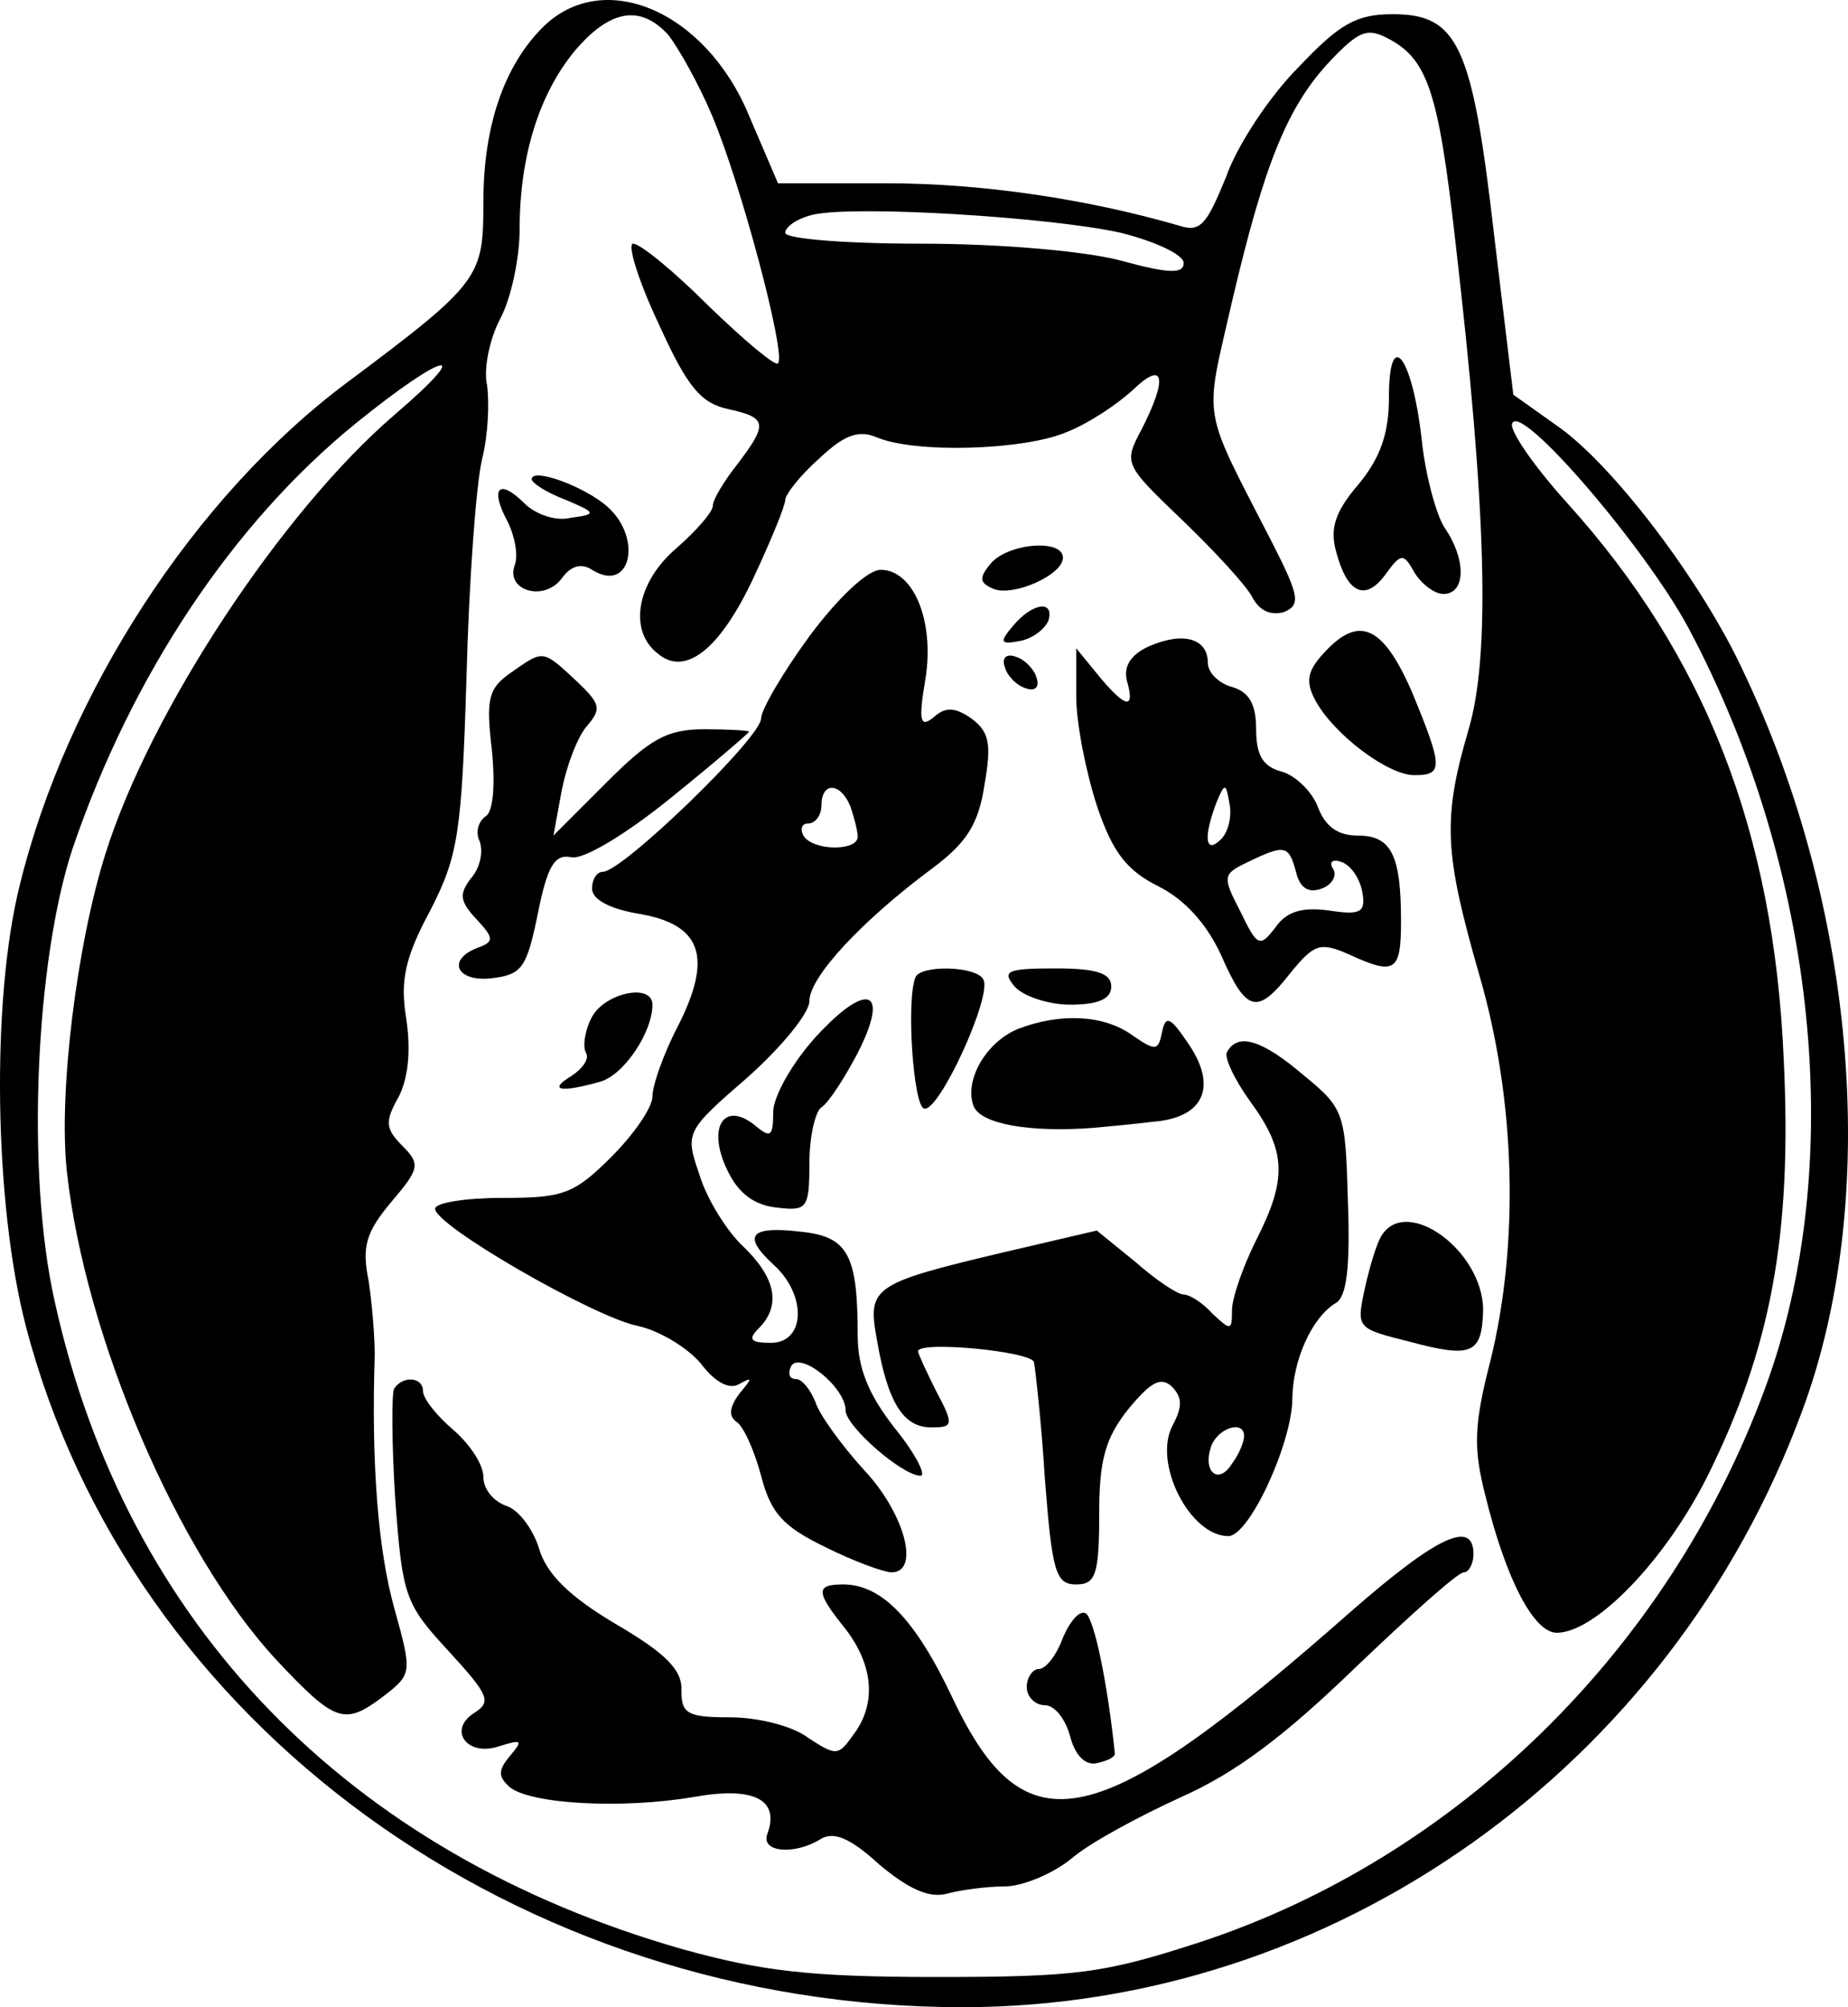 <?xml version="1.0" encoding="UTF-8" standalone="no"?>
<svg
   xmlns:dc="http://purl.org/dc/elements/1.1/"
   xmlns:cc="http://creativecommons.org/ns#"
   xmlns:rdf="http://www.w3.org/1999/02/22-rdf-syntax-ns#"
   xmlns:svg="http://www.w3.org/2000/svg"
   xmlns="http://www.w3.org/2000/svg"
   xmlns:sodipodi="http://sodipodi.sourceforge.net/DTD/sodipodi-0.dtd"
   xmlns:inkscape="http://www.inkscape.org/namespaces/inkscape"
   version="1.0"
   width="153.057pt"
   height="166.175pt"
   viewBox="0 0 153.057 166.175"
   preserveAspectRatio="xMidYMid meet"
   id="svg116"
   sodipodi:docname="logo2.svg"
   inkscape:version="1.0.2 (e86c8708, 2021-01-15)">
  <defs
     id="defs120" />
  <sodipodi:namedview
     pagecolor="#ffffff"
     bordercolor="#666666"
     borderopacity="1"
     objecttolerance="10"
     gridtolerance="10"
     guidetolerance="10"
     inkscape:pageopacity="0"
     inkscape:pageshadow="2"
     inkscape:window-width="1053"
     inkscape:window-height="741"
     id="namedview118"
     showgrid="false"
     inkscape:zoom="2.1283784"
     inkscape:cx="101.38263"
     inkscape:cy="110.23319"
     inkscape:window-x="682"
     inkscape:window-y="257"
     inkscape:window-maximized="0"
     inkscape:current-layer="svg116" />
  <g
     transform="matrix(0.1,0,0,-0.1,-20.963,212.175)"
     fill="#000000"
     stroke="none"
     id="g114">
    <path
       d="m 659,2099 c -32,-32 -49,-82 -49,-144 0,-63 -2,-67 -113,-150 -126,-94 -232,-257 -271,-416 -24,-96 -21,-265 5,-365 86,-330 408,-564 776,-564 307,0 586,198 695,493 65,174 46,415 -49,614 -34,73 -106,168 -152,201 l -38,27 -16,133 c -18,157 -30,182 -84,182 -30,0 -44,-8 -78,-44 -24,-24 -51,-65 -60,-91 -16,-39 -21,-46 -39,-40 -76,22 -163,35 -242,35 h -90 l -24,56 c -36,87 -121,123 -171,73 z m 104,-6 c 8,-10 25,-40 36,-66 24,-56 62,-199 55,-206 -2,-3 -28,19 -57,47 -29,29 -57,52 -63,52 -5,0 4,-30 21,-66 24,-53 35,-66 58,-71 32,-7 33,-12 7,-46 -11,-14 -20,-29 -20,-34 0,-5 -13,-20 -30,-35 -33,-28 -40,-68 -16,-87 23,-20 52,3 80,63 14,30 26,59 26,64 0,4 12,20 28,34 20,19 32,24 47,18 32,-14 123,-11 158,4 18,7 42,23 55,35 26,25 29,10 7,-33 -15,-28 -14,-29 34,-75 26,-25 53,-54 58,-64 6,-11 15,-15 26,-12 14,6 13,13 -10,58 -59,115 -56,98 -33,199 27,115 46,162 82,200 23,24 30,27 47,18 33,-17 42,-44 56,-168 26,-224 29,-343 11,-404 -22,-75 -20,-103 9,-204 30,-103 33,-222 9,-319 -14,-54 -14,-73 -4,-112 17,-69 40,-113 59,-113 32,0 90,60 125,130 52,105 70,198 63,344 -8,189 -65,335 -180,462 -27,30 -47,59 -45,65 6,19 110,-102 146,-169 107,-201 132,-446 63,-631 -80,-216 -255,-387 -467,-457 -80,-26 -102,-29 -219,-29 -105,0 -145,5 -210,23 -277,79 -461,269 -520,536 -24,106 -16,283 15,376 49,143 132,268 234,351 74,60 101,66 32,7 -93,-80 -202,-245 -239,-363 -24,-76 -39,-199 -32,-263 15,-137 92,-317 174,-405 49,-52 56,-54 89,-29 23,18 23,19 8,73 -13,47 -19,118 -16,209 0,14 -2,41 -5,61 -6,29 -2,41 19,66 23,27 24,31 9,46 -14,14 -15,20 -3,41 8,16 10,39 6,65 -5,31 -1,50 20,89 23,45 26,63 30,193 2,79 8,161 13,181 5,20 6,47 4,61 -3,13 2,38 11,55 9,17 16,50 16,74 0,60 16,112 46,148 29,34 54,38 77,13 z m 375,-164 c 28,-7 52,-18 52,-25 0,-9 -12,-9 -52,2 -30,8 -101,14 -165,14 -63,0 -113,4 -113,9 0,5 10,12 23,15 35,8 197,-2 255,-15 z"
       id="path76" />
    <path
       d="m 1360,1793 c 0,-30 -7,-50 -25,-72 -19,-22 -24,-36 -19,-55 9,-35 24,-43 41,-20 13,18 15,18 24,2 6,-10 17,-18 24,-18 19,0 19,29 1,55 -7,11 -16,44 -19,74 -8,69 -27,92 -27,34 z"
       id="path78" />
    <path
       d="m 650,1725 c 0,-3 12,-11 28,-17 26,-11 26,-12 4,-15 -12,-3 -29,3 -38,12 -21,21 -29,13 -14,-15 6,-12 9,-28 6,-36 -8,-21 24,-31 39,-11 7,10 16,13 25,7 32,-20 42,26 13,52 -19,17 -63,33 -63,23 z"
       id="path80" />
    <path
       d="m 1030,1655 c -10,-12 -9,-16 3,-21 17,-6 57,12 57,26 0,16 -46,12 -60,-5 z"
       id="path82" />
    <path
       d="m 880,1595 c -22,-30 -40,-61 -40,-68 0,-16 -115,-127 -131,-127 -5,0 -9,-6 -9,-14 0,-9 15,-17 40,-21 51,-9 60,-36 31,-93 -12,-23 -21,-49 -21,-58 0,-9 -15,-31 -34,-50 -31,-31 -40,-34 -90,-34 -31,0 -56,-4 -56,-9 0,-14 132,-90 168,-97 18,-4 41,-18 52,-31 12,-16 24,-22 32,-17 11,6 11,5 0,-8 -8,-11 -9,-18 -3,-23 6,-3 15,-23 21,-45 8,-31 18,-42 53,-59 24,-12 49,-21 55,-21 24,0 11,49 -23,85 -19,21 -37,46 -40,56 -4,10 -11,19 -16,19 -6,0 -7,5 -4,11 8,12 45,-18 45,-37 0,-13 47,-54 62,-54 5,0 -4,18 -21,39 -22,28 -31,50 -31,77 0,67 -8,82 -47,86 -42,5 -49,-3 -23,-27 28,-25 27,-65 -2,-65 -17,0 -19,3 -10,12 19,19 14,42 -13,68 -13,12 -30,39 -36,59 -12,35 -12,36 40,81 28,25 51,53 51,63 0,20 44,67 102,110 28,21 38,36 43,69 6,34 4,44 -11,55 -13,9 -21,10 -31,1 -11,-9 -13,-4 -7,31 8,49 -10,91 -37,91 -11,0 -36,-24 -59,-55 z m 34,-141 c 3,-9 6,-20 6,-25 0,-12 -37,-12 -45,1 -3,6 -1,10 4,10 6,0 11,7 11,15 0,20 16,19 24,-1 z"
       id="path84" />
    <path
       d="m 1049,1604 c -12,-14 -11,-16 5,-13 11,2 21,10 24,17 5,17 -13,15 -29,-4 z"
       id="path86" />
    <path
       d="m 1162,1587 c -16,-7 -22,-17 -19,-29 7,-24 -1,-23 -24,5 l -18,22 v -40 c 0,-22 8,-62 17,-90 13,-39 25,-54 51,-67 22,-11 40,-31 52,-57 21,-48 30,-50 58,-14 19,23 24,25 47,15 39,-18 44,-15 44,27 0,55 -8,71 -36,71 -17,0 -27,8 -33,24 -5,13 -19,26 -30,29 -15,4 -21,13 -21,35 0,21 -6,31 -20,35 -11,3 -20,12 -20,20 0,20 -20,26 -48,14 z m 59,-160 c -13,-13 -15,1 -4,30 7,17 8,17 11,-1 2,-10 -1,-23 -7,-29 z m 62,-27 c 3,-13 10,-18 21,-14 9,3 13,11 10,16 -4,6 -1,9 7,6 8,-3 15,-14 17,-25 3,-17 -2,-19 -28,-15 -22,3 -35,-1 -44,-14 -13,-17 -15,-16 -29,13 -15,29 -15,31 6,41 31,15 34,14 40,-8 z"
       id="path88" />
    <path
       d="m 1306,1581 c -14,-15 -15,-24 -7,-39 15,-28 60,-62 82,-62 24,0 24,6 -2,69 -24,55 -44,64 -73,32 z"
       id="path90" />
    <path
       d="m 633,1565 c -19,-13 -21,-22 -16,-64 3,-30 1,-51 -5,-55 -6,-4 -9,-13 -5,-21 3,-9 0,-22 -7,-30 -10,-13 -10,-19 4,-34 15,-16 15,-19 1,-24 -26,-10 -17,-29 13,-25 24,3 28,9 37,53 8,40 14,50 28,47 10,-2 45,19 82,49 36,29 65,54 65,55 0,1 -17,2 -37,2 -31,0 -45,-8 -81,-44 l -44,-44 7,38 c 4,20 13,44 21,53 12,14 11,18 -9,37 -28,26 -27,26 -54,7 z"
       id="path92" />
    <path
       d="m 1042,1569 c 2,-7 10,-15 17,-17 8,-3 12,1 9,9 -2,7 -10,15 -17,17 -8,3 -12,-1 -9,-9 z"
       id="path94" />
    <path
       d="m 968,1313 c -8,-18 -2,-107 7,-109 12,-4 57,94 49,107 -6,11 -51,12 -56,2 z"
       id="path96" />
    <path
       d="m 1050,1305 c 7,-8 28,-15 46,-15 24,0 34,5 34,15 0,11 -12,15 -46,15 -40,0 -45,-2 -34,-15 z"
       id="path98" />
    <path
       d="m 700,1280 c -6,-11 -8,-25 -5,-30 3,-5 -3,-13 -12,-19 -20,-12 -9,-14 23,-5 20,5 44,41 44,64 0,18 -39,10 -50,-10 z"
       id="path100" />
    <path
       d="m 885,1263 c -19,-21 -35,-49 -35,-62 0,-20 -2,-22 -15,-11 -26,21 -40,-2 -23,-37 9,-19 22,-29 41,-31 25,-3 27,-1 27,37 0,22 5,43 10,46 6,4 19,24 30,45 27,53 8,60 -35,13 z"
       id="path102" />
    <path
       d="m 1053,1270 c -27,-11 -45,-43 -37,-64 6,-15 47,-22 99,-18 11,1 33,3 49,5 42,3 54,28 31,63 -16,24 -20,26 -23,11 -3,-15 -5,-16 -25,-2 -24,17 -60,18 -94,5 z"
       id="path104" />
    <path
       d="m 1226,1251 c -3,-4 6,-23 19,-41 30,-41 31,-64 5,-115 -11,-22 -20,-48 -20,-58 0,-17 -1,-17 -16,-3 -8,9 -19,16 -24,16 -5,0 -23,12 -40,27 l -32,26 -77,-18 c -110,-26 -113,-29 -105,-73 9,-52 22,-72 45,-72 18,0 19,2 4,30 -8,16 -15,31 -15,33 0,9 94,0 96,-9 1,-5 6,-48 9,-96 6,-78 9,-88 26,-88 16,0 19,8 19,58 0,45 5,63 24,87 19,23 27,27 36,19 9,-9 9,-17 1,-32 -17,-31 14,-92 46,-92 17,0 52,75 53,113 0,32 16,68 36,80 9,5 12,30 10,84 -2,73 -3,77 -36,104 -35,30 -55,36 -64,20 z m 14,-318 c 0,-5 -4,-15 -10,-23 -11,-18 -25,-7 -17,15 6,15 27,21 27,8 z"
       id="path106" />
    <path
       d="m 1354,1099 c -4,-6 -10,-26 -14,-44 -7,-33 -7,-33 37,-44 52,-14 60,-10 61,26 0,49 -63,95 -84,62 z"
       id="path108" />
    <path
       d="m 536,972 c -2,-4 -2,-45 1,-92 6,-80 8,-86 44,-125 33,-36 36,-42 22,-51 -23,-14 -7,-37 20,-28 19,6 20,5 9,-8 -10,-12 -10,-17 0,-26 18,-14 93,-18 152,-8 50,9 72,-2 61,-31 -5,-15 23,-17 44,-4 11,7 25,1 49,-21 24,-20 41,-28 56,-24 11,3 33,6 48,6 14,0 39,10 55,23 15,13 56,35 91,51 45,20 85,50 144,107 45,43 85,79 90,79 4,0 8,7 8,15 0,29 -30,15 -101,-47 -211,-186 -270,-199 -330,-73 -31,66 -59,95 -91,95 -23,0 -23,-6 2,-37 23,-30 26,-62 6,-88 -12,-17 -14,-17 -37,-2 -13,10 -42,17 -65,17 -35,0 -40,3 -40,22 1,17 -13,31 -54,55 -39,23 -58,42 -64,63 -5,16 -17,32 -27,35 -11,4 -19,14 -19,24 0,10 -11,27 -25,39 -14,12 -25,26 -25,32 0,12 -17,13 -24,2 z"
       id="path110" />
    <path
       d="m 1090,766 c -5,-14 -14,-26 -20,-26 -5,0 -10,-7 -10,-15 0,-8 7,-15 15,-15 8,0 17,-11 21,-26 4,-15 12,-24 22,-22 9,2 15,5 15,8 -6,58 -17,111 -24,116 -5,3 -13,-6 -19,-20 z"
       id="path112" />
  </g>
</svg>
